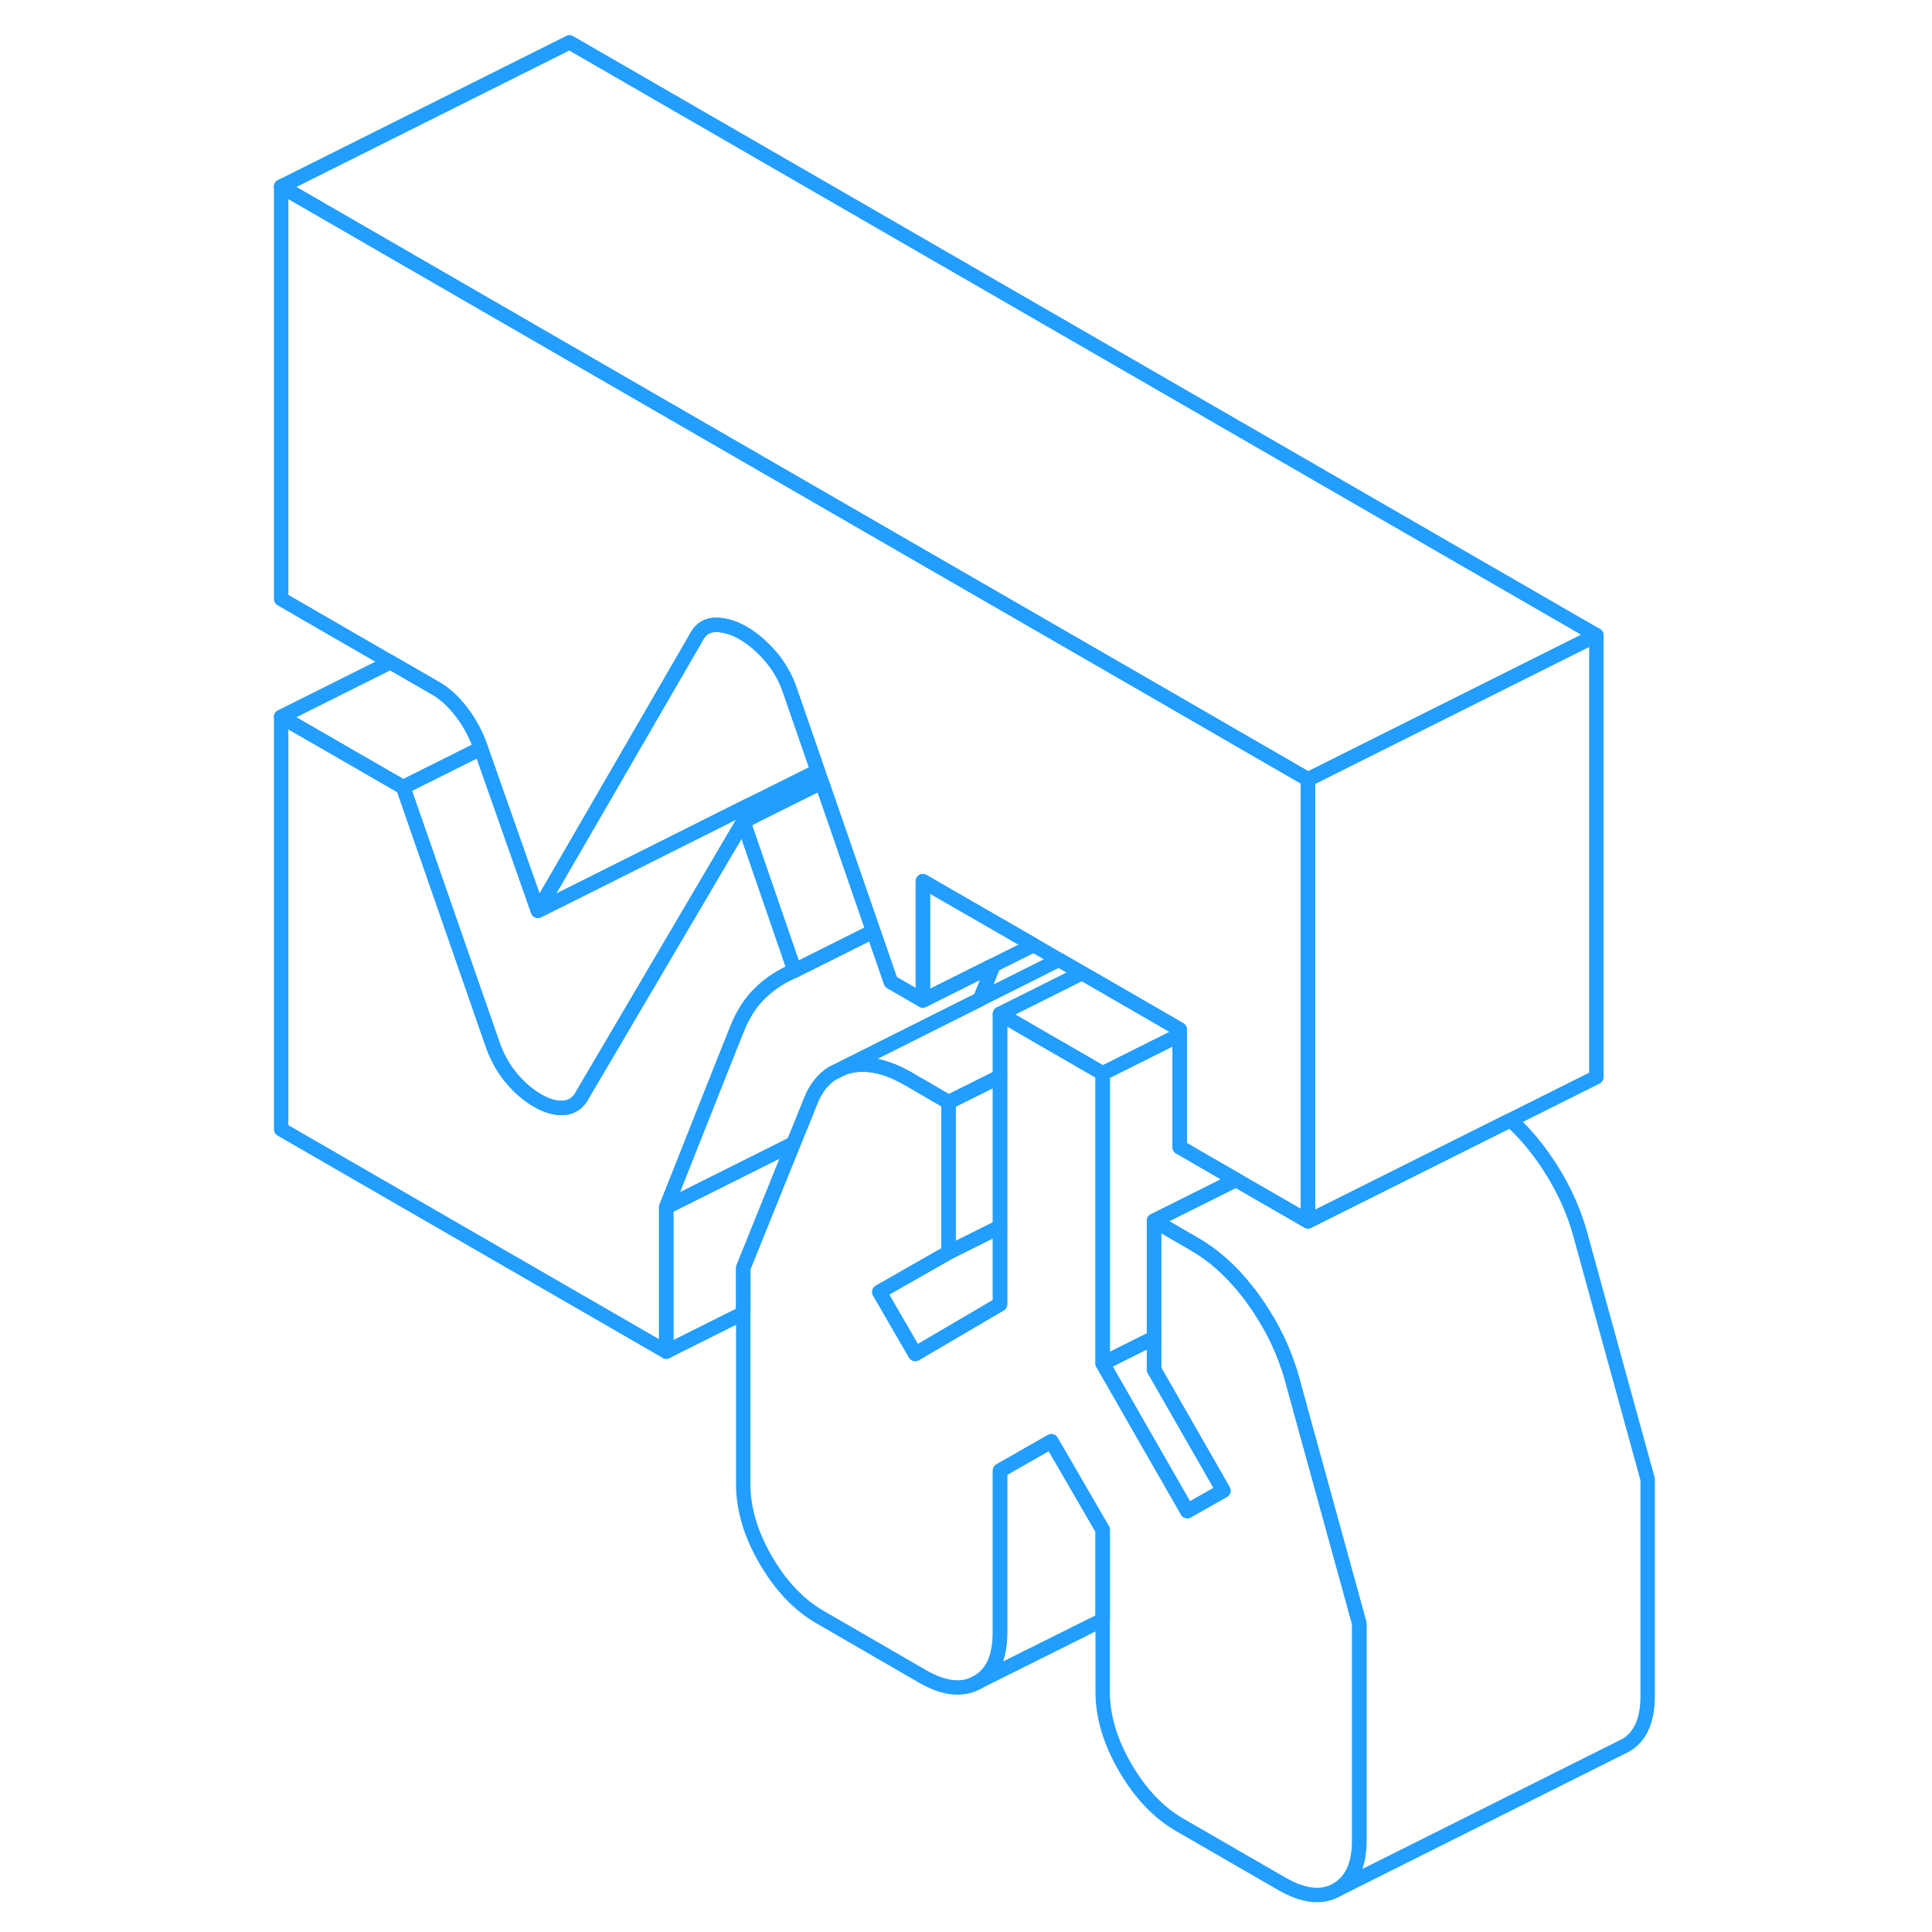 <svg width="48" height="48" viewBox="0 0 99 134" fill="none" xmlns="http://www.w3.org/2000/svg" stroke-width="1px" stroke-linecap="round" stroke-linejoin="round"><path d="M67.35 103.388L64.85 104.808L58.98 94.568L62.541 92.788V94.988L67.35 103.388Z" stroke="#229EFF" stroke-linejoin="round"/><path d="M64.319 71.397V71.777L58.98 74.447L56.129 72.797L55.879 72.657L51.859 70.327L57.54 67.487L58.139 67.827L61.569 69.807L64.319 71.397Z" stroke="#229EFF" stroke-linejoin="round"/><path d="M57.54 67.487L51.86 70.327V74.667L48.71 76.237L48.29 76.447L45.97 75.097L45.45 74.797C43.96 73.947 42.61 73.657 41.4 73.947C41.25 73.977 41.1 74.027 40.96 74.077L50.46 69.317L55.95 66.567L57.54 67.487Z" stroke="#229EFF" stroke-linejoin="round"/><path d="M37.61 67.318C36.78 67.658 36.02 68.138 35.34 68.768C34.66 69.388 34.11 70.198 33.69 71.188L32.43 74.348L28.71 83.728V93.748L2 78.328V49.718L10.46 54.598L16.6 72.248C16.9 73.168 17.33 73.978 17.89 74.678C18.46 75.378 19.09 75.938 19.81 76.348C20.46 76.718 21.07 76.888 21.63 76.838C22.19 76.788 22.63 76.478 22.92 75.898L26.01 70.648L34.05 56.988L37.61 67.318Z" stroke="#229EFF" stroke-linejoin="round"/><path d="M54.19 65.547L51.41 66.937L46.51 69.387V61.117L48.13 62.057L52.37 64.497L54.19 65.547Z" stroke="#229EFF" stroke-linejoin="round"/><path d="M93.22 44.058V74.708L87.26 77.688L82.54 80.048L78.98 81.828L73.22 84.708V54.058L93.22 44.058Z" stroke="#229EFF" stroke-linejoin="round"/><path d="M93.22 44.057L73.22 54.057L60.31 46.597L47.79 39.377L22 24.488L2 12.938L22 2.938L93.22 44.057Z" stroke="#229EFF" stroke-linejoin="round"/><path d="M96.78 102.607V117.627C96.78 119.337 96.26 120.477 95.23 121.067L94.9 121.227L75.23 131.067C76.26 130.477 76.78 129.337 76.78 127.627V112.607L72.07 95.487C72.01 95.267 71.94 95.037 71.86 94.817C71.32 93.188 70.51 91.627 69.44 90.138C69.3 89.938 69.15 89.737 69 89.558C67.9 88.147 66.69 87.078 65.39 86.317L62.54 84.668L65.55 83.168L68.23 81.828L68.88 82.207L73.22 84.707L78.98 81.828L82.54 80.047L87.26 77.688C88.03 78.377 88.76 79.188 89.44 80.138C90.66 81.828 91.53 83.608 92.07 85.487L96.78 102.607Z" stroke="#229EFF" stroke-linejoin="round"/><path d="M73.22 54.057V84.707L68.88 82.207L68.23 81.828L64.32 79.567V71.397L61.57 69.808L58.14 67.828L57.54 67.487L55.95 66.567L54.19 65.547L52.37 64.498L48.13 62.057L46.51 61.117V69.388L44.29 68.108L43.3 65.248L43.07 64.588L39.5 54.267L39.22 53.468L37.26 47.807C36.96 46.947 36.51 46.178 35.92 45.498C35.33 44.818 34.7 44.288 34.05 43.907C33.4 43.528 32.77 43.347 32.18 43.337C31.59 43.337 31.14 43.587 30.85 44.097L30.5 44.708L22 59.388L19.81 63.167L15.85 51.907L15.8 51.758C15.5 50.907 15.07 50.117 14.51 49.377C13.94 48.648 13.34 48.087 12.68 47.718L9.58 45.928L2 41.547V12.938L22 24.488L47.79 39.377L60.31 46.597L73.22 54.057Z" stroke="#229EFF" stroke-linejoin="round"/><path d="M76.78 112.607V127.627C76.78 129.337 76.26 130.477 75.23 131.067C74.19 131.667 72.93 131.527 71.44 130.677L64.32 126.567C62.84 125.707 61.58 124.387 60.54 122.587C59.5 120.797 58.98 119.047 58.98 117.347V106.107L55.42 99.967L51.86 101.997V113.237C51.86 114.937 51.34 116.087 50.3 116.677L49.97 116.837C49 117.237 47.85 117.047 46.51 116.287L39.39 112.167C37.91 111.317 36.65 109.987 35.61 108.197C34.57 106.407 34.05 104.657 34.05 102.957V87.937L37.53 79.317L38.2 77.677L38.77 76.257C39.11 75.447 39.59 74.847 40.22 74.447L40.96 74.077C41.1 74.027 41.25 73.977 41.4 73.947C42.61 73.657 43.96 73.947 45.45 74.797L45.97 75.097L48.29 76.447V86.867L43.49 89.607L45.98 93.907L51.86 90.457V70.327L55.88 72.657L56.13 72.797L58.98 74.447V94.567L64.85 104.807L67.35 103.387L62.54 94.987V84.667L65.39 86.317C66.69 87.077 67.9 88.147 69 89.557C69.15 89.737 69.3 89.937 69.44 90.137C70.51 91.627 71.32 93.187 71.86 94.817C71.94 95.037 72.01 95.267 72.07 95.487L76.78 112.607Z" stroke="#229EFF" stroke-linejoin="round"/><path d="M68.231 81.827L65.55 83.167L62.541 84.667V92.787L58.98 94.567V74.447L64.32 71.777V79.567L68.231 81.827Z" stroke="#229EFF" stroke-linejoin="round"/><path d="M51.86 85.088V90.458L45.98 93.908L43.49 89.608L48.29 86.868L51.86 85.088Z" stroke="#229EFF" stroke-linejoin="round"/><path d="M51.86 74.668V85.088L48.29 86.868V76.448L48.71 76.238L51.86 74.668Z" stroke="#229EFF" stroke-linejoin="round"/><path d="M37.53 79.317L34.05 87.937V91.077L28.71 93.747V83.727L37.53 79.317Z" stroke="#229EFF" stroke-linejoin="round"/><path d="M39.22 53.468L34.38 55.878L22 62.078L19.81 63.168L22 59.388L30.5 44.708L30.85 44.098C31.14 43.588 31.59 43.338 32.18 43.338C32.77 43.348 33.4 43.528 34.05 43.908C34.7 44.288 35.33 44.818 35.92 45.498C36.51 46.178 36.96 46.948 37.26 47.808L39.22 53.468Z" stroke="#229EFF" stroke-linejoin="round"/><path d="M15.85 51.908L10.46 54.598L2 49.718L9.58 45.928L12.68 47.718C13.34 48.088 13.94 48.648 14.51 49.378C15.07 50.118 15.5 50.908 15.8 51.758L15.85 51.908Z" stroke="#229EFF" stroke-linejoin="round"/><path d="M51.41 66.938L50.46 69.318L40.96 74.078L40.22 74.448C39.59 74.848 39.11 75.448 38.77 76.258L38.2 77.678L37.53 79.318L28.71 83.728L32.43 74.348L33.69 71.188C34.11 70.198 34.66 69.388 35.34 68.768C36.02 68.138 36.78 67.658 37.61 67.318L39.7 66.278L43.07 64.588L43.3 65.248L44.29 68.108L46.51 69.388L51.41 66.938Z" stroke="#229EFF" stroke-linejoin="round"/><path d="M43.07 64.588L39.7 66.278L37.61 67.318L34.05 56.988L34.66 56.678L39.5 54.268L43.07 64.588Z" stroke="#229EFF" stroke-linejoin="round"/><path d="M34.66 56.677L34.05 56.987L26.01 70.647L22.92 75.897C22.63 76.477 22.19 76.787 21.63 76.837C21.07 76.887 20.46 76.717 19.81 76.347C19.09 75.937 18.46 75.377 17.89 74.677C17.33 73.977 16.9 73.167 16.6 72.247L10.46 54.597L15.85 51.907L19.81 63.167L22 62.077L34.38 55.877L34.66 56.677Z" stroke="#229EFF" stroke-linejoin="round"/><path d="M58.98 106.108V112.348L50.3 116.678C51.34 116.088 51.86 114.938 51.86 113.238V101.998L55.42 99.968L58.98 106.108Z" stroke="#229EFF" stroke-linejoin="round"/><path d="M50.3 116.678L49.97 116.838" stroke="#229EFF" stroke-linejoin="round"/></svg>